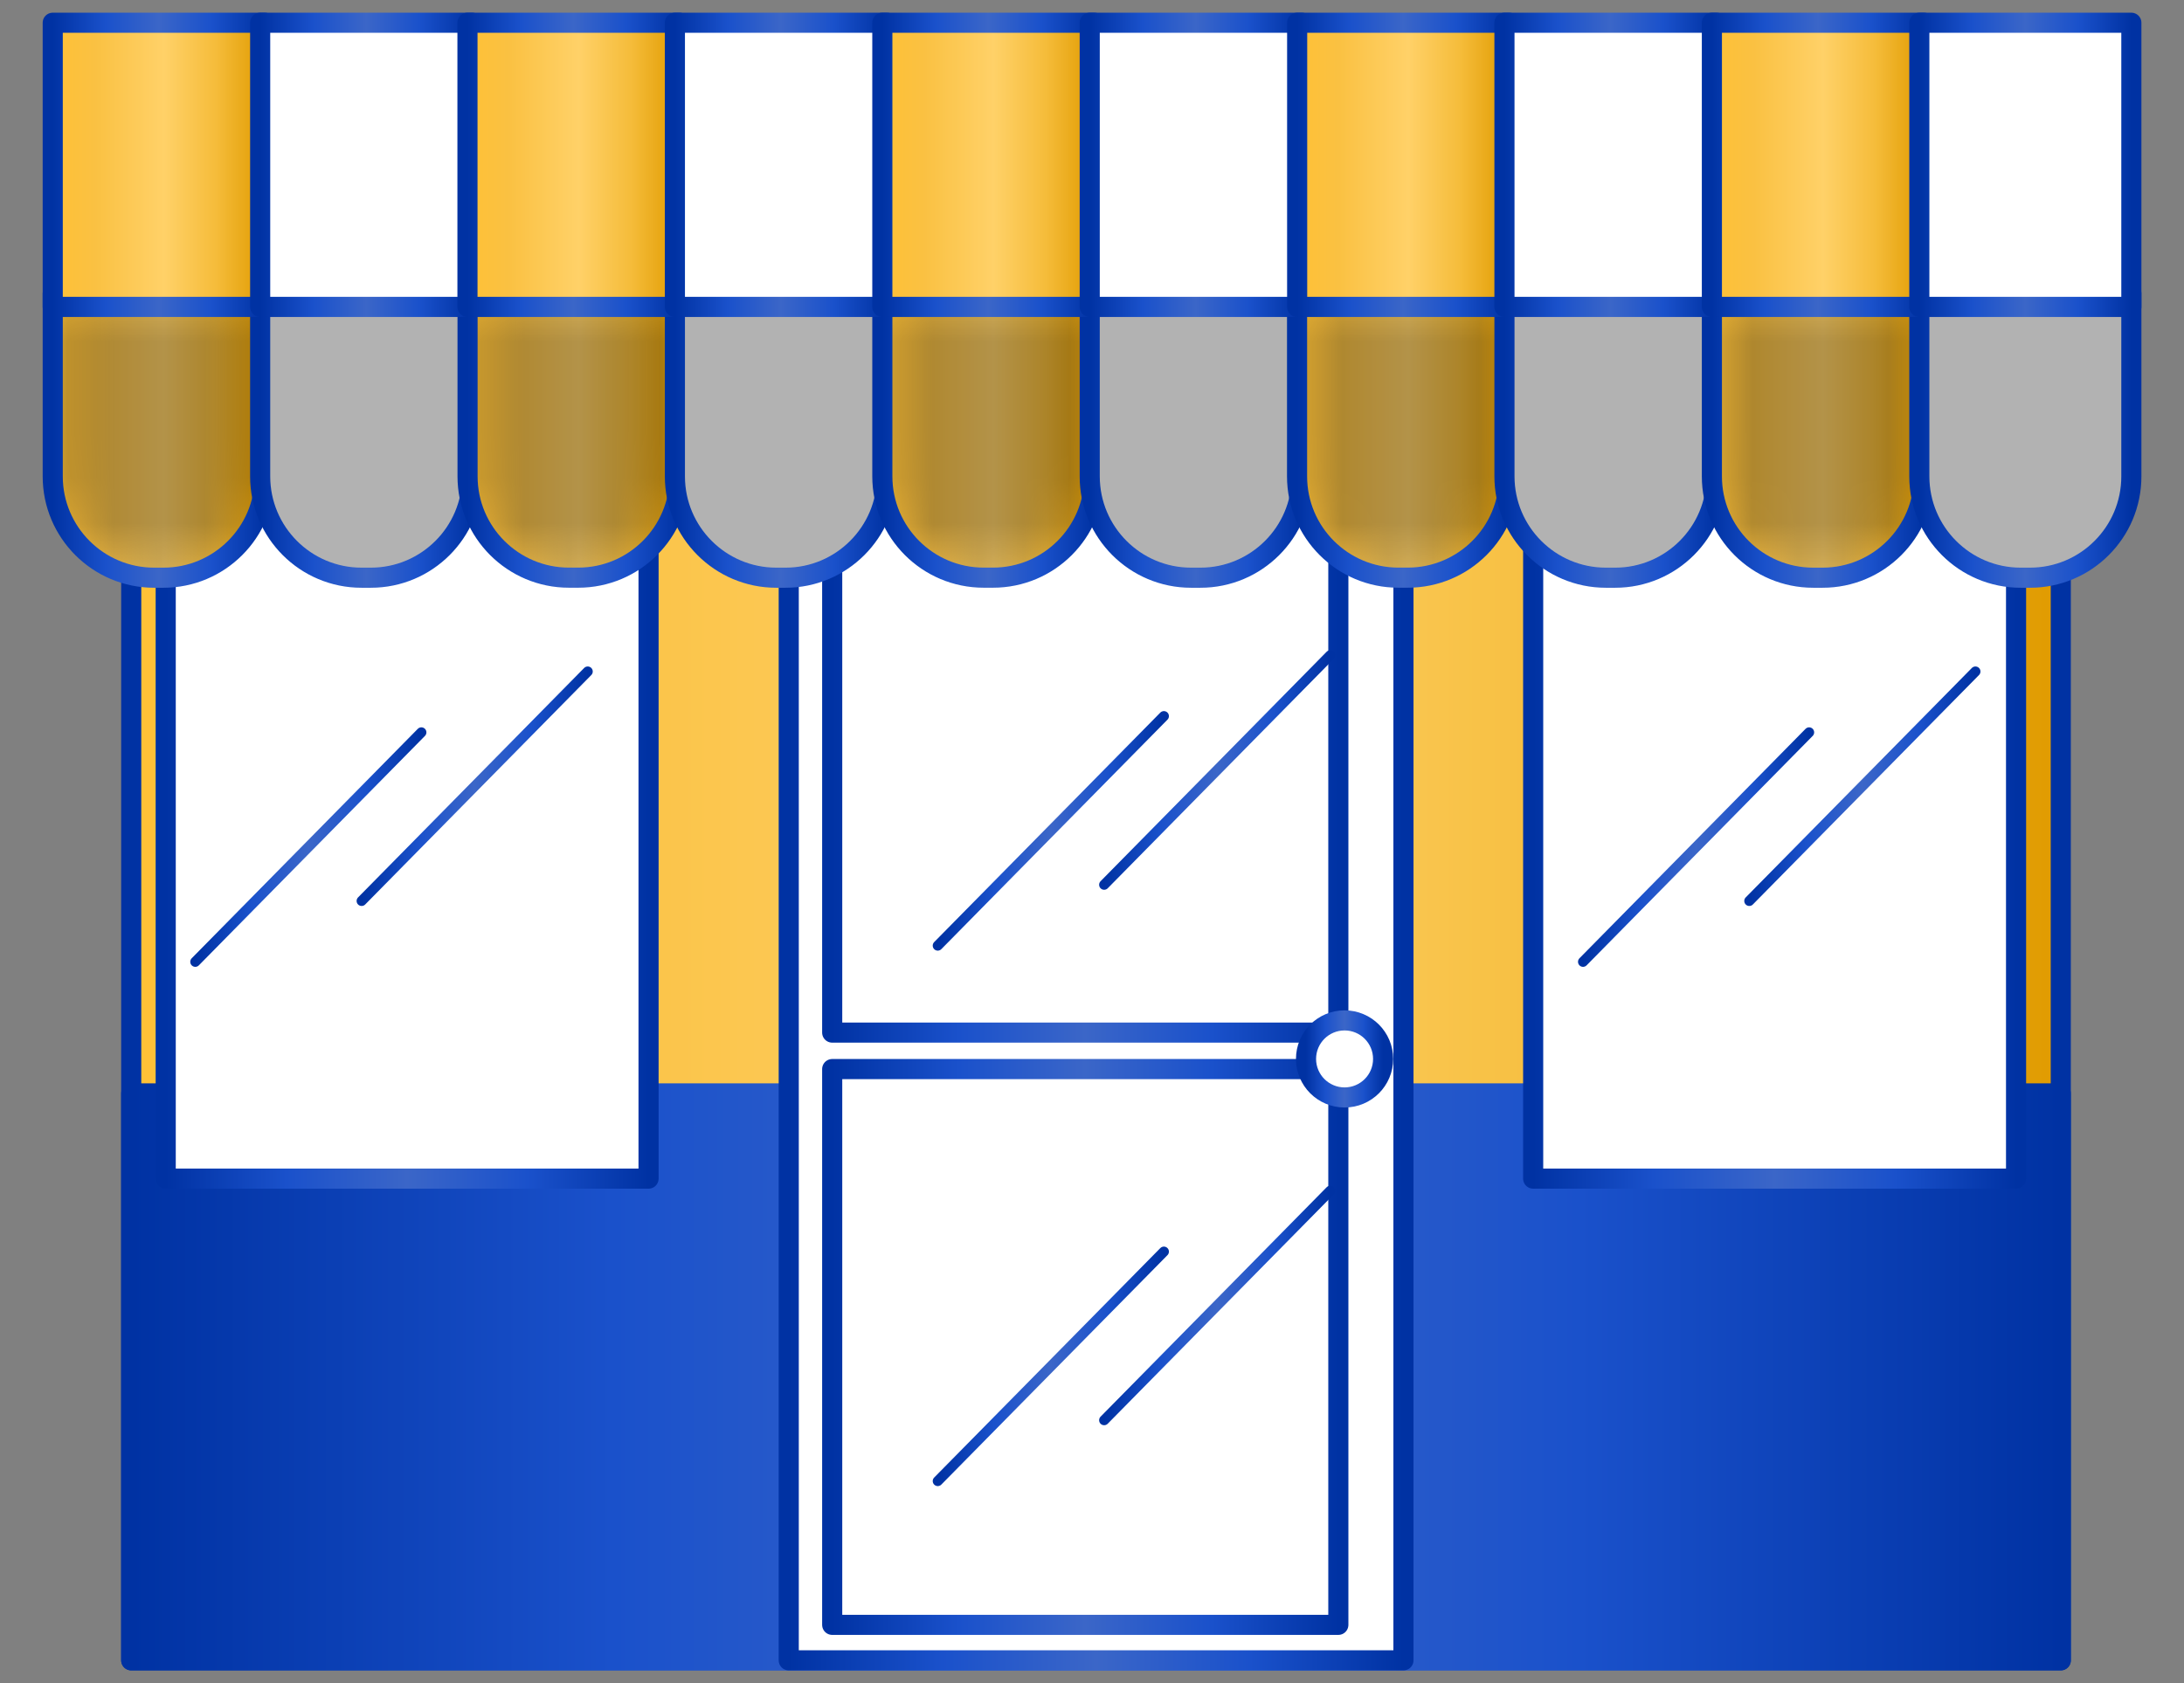 <svg width="48" height="37" viewBox="0 0 48 37" fill="none" xmlns="http://www.w3.org/2000/svg">
<rect x="0" y="0" width="48" height="37" fill="#808080" stroke="none"/>
<g id="Store">
<g id="Group">
<path id="Vector" d="M45.292 0.616H2.884V36.5H45.292V0.616Z" fill="url(#paint0_linear_7298_123496)" stroke="url(#paint1_linear_7298_123496)" stroke-width="0.442" stroke-miterlimit="10" stroke-linecap="round" stroke-linejoin="round"/>
<path id="Vector_2" d="M45.292 24.037H2.884V36.5H45.292V24.037Z" fill="url(#paint2_linear_7298_123496)" stroke="url(#paint3_linear_7298_123496)" stroke-width="0.442" stroke-miterlimit="10" stroke-linecap="round" stroke-linejoin="round"/>
<g id="Group_2">
<path id="Vector_3" d="M30.845 10.482H17.335V36.5H30.845V10.482Z" fill="white" stroke="url(#paint4_linear_7298_123496)" stroke-width="0.442" stroke-miterlimit="10" stroke-linecap="round" stroke-linejoin="round"/>
<path id="Vector_4" d="M29.414 10.482H18.29V22.7H29.414V10.482Z" fill="white" stroke="url(#paint5_linear_7298_123496)" stroke-width="0.442" stroke-miterlimit="10" stroke-linecap="round" stroke-linejoin="round"/>
<path id="Vector_5" d="M29.414 23.502H18.29V35.72H29.414V23.502Z" fill="white" stroke="url(#paint6_linear_7298_123496)" stroke-width="0.442" stroke-miterlimit="10" stroke-linecap="round" stroke-linejoin="round"/>
<path id="Vector_6" d="M30.398 23.279C30.398 23.747 30.019 24.126 29.551 24.126C29.084 24.126 28.704 23.747 28.704 23.279C28.704 22.811 29.083 22.432 29.551 22.432C30.019 22.432 30.398 22.811 30.398 23.279Z" fill="white" stroke="url(#paint7_linear_7298_123496)" stroke-width="0.442" stroke-miterlimit="10" stroke-linecap="round" stroke-linejoin="round"/>
<path id="Vector_7" d="M29.236 14.405L24.267 19.45" stroke="url(#paint8_linear_7298_123496)" stroke-width="0.221" stroke-miterlimit="10" stroke-linecap="round" stroke-linejoin="round"/>
<path id="Vector_8" d="M25.58 15.743L20.61 20.788" stroke="url(#paint9_linear_7298_123496)" stroke-width="0.221" stroke-miterlimit="10" stroke-linecap="round" stroke-linejoin="round"/>
<path id="Vector_9" d="M29.236 26.177L24.267 31.221" stroke="url(#paint10_linear_7298_123496)" stroke-width="0.221" stroke-miterlimit="10" stroke-linecap="round" stroke-linejoin="round"/>
<path id="Vector_10" d="M25.58 27.515L20.61 32.559" stroke="url(#paint11_linear_7298_123496)" stroke-width="0.221" stroke-miterlimit="10" stroke-linecap="round" stroke-linejoin="round"/>
</g>
<g id="Group_3">
<path id="Vector_11" d="M44.309 10.482H33.696V25.91H44.309V10.482Z" fill="white" stroke="url(#paint12_linear_7298_123496)" stroke-width="0.442" stroke-miterlimit="10" stroke-linecap="round" stroke-linejoin="round"/>
<path id="Vector_12" d="M43.416 14.762L38.446 19.806" stroke="url(#paint13_linear_7298_123496)" stroke-width="0.221" stroke-miterlimit="10" stroke-linecap="round" stroke-linejoin="round"/>
<path id="Vector_13" d="M39.761 16.1L34.792 21.144" stroke="url(#paint14_linear_7298_123496)" stroke-width="0.221" stroke-miterlimit="10" stroke-linecap="round" stroke-linejoin="round"/>
</g>
<g id="Group_4">
<path id="Vector_14" d="M14.254 10.482H3.642V25.91H14.254V10.482Z" fill="white" stroke="url(#paint15_linear_7298_123496)" stroke-width="0.442" stroke-miterlimit="10" stroke-linecap="round" stroke-linejoin="round"/>
<path id="Vector_15" d="M12.917 14.762L7.948 19.806" stroke="url(#paint16_linear_7298_123496)" stroke-width="0.221" stroke-miterlimit="10" stroke-linecap="round" stroke-linejoin="round"/>
<path id="Vector_16" d="M9.261 16.1L4.292 21.144" stroke="url(#paint17_linear_7298_123496)" stroke-width="0.221" stroke-miterlimit="10" stroke-linecap="round" stroke-linejoin="round"/>
</g>
<g id="Group_5">
<g id="Group_6">
<path id="Vector_17" d="M3.592 12.7H3.387C2.157 12.7 1.159 11.702 1.159 10.472V6.453H5.82V10.472C5.82 11.702 4.822 12.7 3.592 12.7Z" fill="url(#paint18_linear_7298_123496)"/>
<g id="Clip path group">
<mask id="mask0_7298_123496" style="mask-type:luminance" maskUnits="userSpaceOnUse" x="1" y="6" width="5" height="7">
<g id="XMLID_00000054978018524868285060000002406537238831961220_">
<path id="Vector_18" d="M3.59 12.7H3.385C2.155 12.7 1.157 11.702 1.157 10.472V6.453H5.818V10.472C5.818 11.702 4.82 12.7 3.59 12.7Z" fill="white"/>
</g>
</mask>
<g mask="url(#mask0_7298_123496)">
<path id="Vector_19" opacity="0.3" d="M3.59 12.7H3.385C2.155 12.7 1.157 11.702 1.157 10.472V6.453H5.818V10.472C5.818 11.702 4.82 12.7 3.59 12.7Z" fill="black"/>
</g>
</g>
<path id="Vector_20" d="M3.592 12.7H3.387C2.157 12.7 1.159 11.702 1.159 10.472V6.453H5.82V10.472C5.82 11.702 4.822 12.7 3.592 12.7Z" stroke="url(#paint19_linear_7298_123496)" stroke-width="0.442" stroke-miterlimit="10" stroke-linecap="round" stroke-linejoin="round"/>
</g>
<path id="Vector_21" d="M8.15 12.7H7.946C6.715 12.7 5.718 11.702 5.718 10.472V6.453H10.379V10.472C10.378 11.702 9.381 12.7 8.15 12.7Z" fill="#B2B2B2" stroke="url(#paint20_linear_7298_123496)" stroke-width="0.442" stroke-miterlimit="10" stroke-linecap="round" stroke-linejoin="round"/>
<g id="Group_7">
<path id="Vector_22" d="M12.709 12.699H12.504C11.274 12.699 10.276 11.702 10.276 10.471V6.453H14.937V10.471C14.937 11.702 13.939 12.699 12.709 12.699Z" fill="url(#paint21_linear_7298_123496)"/>
<g id="Clip path group_2">
<mask id="mask1_7298_123496" style="mask-type:luminance" maskUnits="userSpaceOnUse" x="10" y="6" width="5" height="7">
<g id="XMLID_00000143591058429106787660000004382312863599953813_">
<path id="Vector_23" d="M12.709 12.699H12.504C11.274 12.699 10.276 11.702 10.276 10.471V6.453H14.937V10.471C14.937 11.702 13.939 12.699 12.709 12.699Z" fill="white"/>
</g>
</mask>
<g mask="url(#mask1_7298_123496)">
<path id="Vector_24" opacity="0.3" d="M12.709 12.699H12.504C11.274 12.699 10.276 11.702 10.276 10.471V6.453H14.937V10.471C14.937 11.702 13.939 12.699 12.709 12.699Z" fill="black"/>
</g>
</g>
<path id="Vector_25" d="M12.709 12.699H12.504C11.274 12.699 10.276 11.702 10.276 10.471V6.453H14.937V10.471C14.937 11.702 13.939 12.699 12.709 12.699Z" stroke="url(#paint22_linear_7298_123496)" stroke-width="0.442" stroke-miterlimit="10" stroke-linecap="round" stroke-linejoin="round"/>
</g>
<path id="Vector_26" d="M17.265 12.7H17.061C15.831 12.7 14.833 11.702 14.833 10.472V6.453H19.494V10.472C19.493 11.702 18.495 12.7 17.265 12.7Z" fill="#B2B2B2" stroke="url(#paint23_linear_7298_123496)" stroke-width="0.442" stroke-miterlimit="10" stroke-linecap="round" stroke-linejoin="round"/>
<g id="Group_8">
<path id="Vector_27" d="M21.824 12.699H21.62C20.389 12.699 19.392 11.702 19.392 10.471V6.453H24.052V10.471C24.052 11.702 23.055 12.699 21.824 12.699Z" fill="url(#paint24_linear_7298_123496)"/>
<g id="Clip path group_3">
<mask id="mask2_7298_123496" style="mask-type:luminance" maskUnits="userSpaceOnUse" x="19" y="6" width="6" height="7">
<g id="XMLID_00000028315520450795190330000002782391423562070449_">
<path id="Vector_28" d="M21.822 12.699H21.618C20.387 12.699 19.39 11.702 19.39 10.471V6.453H24.05V10.471C24.05 11.702 23.053 12.699 21.822 12.699Z" fill="white"/>
</g>
</mask>
<g mask="url(#mask2_7298_123496)">
<path id="Vector_29" opacity="0.3" d="M21.822 12.699H21.618C20.387 12.699 19.39 11.702 19.39 10.471V6.453H24.05V10.471C24.05 11.702 23.053 12.699 21.822 12.699Z" fill="black"/>
</g>
</g>
<path id="Vector_30" d="M21.824 12.699H21.62C20.389 12.699 19.392 11.702 19.392 10.471V6.453H24.052V10.471C24.052 11.702 23.055 12.699 21.824 12.699Z" stroke="url(#paint25_linear_7298_123496)" stroke-width="0.442" stroke-miterlimit="10" stroke-linecap="round" stroke-linejoin="round"/>
</g>
<path id="Vector_31" d="M26.383 12.7H26.178C24.948 12.7 23.95 11.702 23.95 10.472V6.453H28.611V10.472C28.611 11.702 27.613 12.7 26.383 12.7Z" fill="#B2B2B2" stroke="url(#paint26_linear_7298_123496)" stroke-width="0.442" stroke-miterlimit="10" stroke-linecap="round" stroke-linejoin="round"/>
<g id="Group_9">
<path id="Vector_32" d="M30.939 12.699H30.735C29.504 12.699 28.507 11.702 28.507 10.471V6.453H33.168V10.471C33.167 11.702 32.17 12.699 30.939 12.699Z" fill="url(#paint27_linear_7298_123496)"/>
<g id="Clip path group_4">
<mask id="mask3_7298_123496" style="mask-type:luminance" maskUnits="userSpaceOnUse" x="28" y="6" width="6" height="7">
<g id="XMLID_00000051374823572009995590000000976786982278422943_">
<path id="Vector_33" d="M30.941 12.699H30.737C29.506 12.699 28.509 11.702 28.509 10.471V6.453H33.17V10.471C33.169 11.702 32.172 12.699 30.941 12.699Z" fill="white"/>
</g>
</mask>
<g mask="url(#mask3_7298_123496)">
<path id="Vector_34" opacity="0.3" d="M30.941 12.699H30.737C29.506 12.699 28.509 11.702 28.509 10.471V6.453H33.17V10.471C33.169 11.702 32.172 12.699 30.941 12.699Z" fill="black"/>
</g>
</g>
<path id="Vector_35" d="M30.939 12.699H30.735C29.504 12.699 28.507 11.702 28.507 10.471V6.453H33.168V10.471C33.167 11.702 32.17 12.699 30.939 12.699Z" stroke="url(#paint28_linear_7298_123496)" stroke-width="0.442" stroke-miterlimit="10" stroke-linecap="round" stroke-linejoin="round"/>
</g>
<path id="Vector_36" d="M35.498 12.7H35.294C34.063 12.7 33.065 11.702 33.065 10.472V6.453H37.726V10.472C37.726 11.702 36.728 12.7 35.498 12.7Z" fill="#B2B2B2" stroke="url(#paint29_linear_7298_123496)" stroke-width="0.442" stroke-miterlimit="10" stroke-linecap="round" stroke-linejoin="round"/>
<g id="Group_10">
<path id="Vector_37" d="M40.056 12.7H39.852C38.621 12.7 37.624 11.702 37.624 10.472V6.453H42.285V10.472C42.285 11.702 41.287 12.7 40.056 12.7Z" fill="url(#paint30_linear_7298_123496)"/>
<g id="Clip path group_5">
<mask id="mask4_7298_123496" style="mask-type:luminance" maskUnits="userSpaceOnUse" x="37" y="6" width="6" height="7">
<g id="XMLID_00000163031029222758921770000016147900375802109830_">
<path id="Vector_38" d="M40.054 12.7H39.85C38.62 12.7 37.622 11.702 37.622 10.472V6.453H42.283V10.472C42.283 11.702 41.285 12.7 40.054 12.7Z" fill="white"/>
</g>
</mask>
<g mask="url(#mask4_7298_123496)">
<path id="Vector_39" opacity="0.3" d="M40.054 12.7H39.85C38.62 12.7 37.622 11.702 37.622 10.472V6.453H42.283V10.472C42.283 11.702 41.285 12.7 40.054 12.7Z" fill="black"/>
</g>
</g>
<path id="Vector_40" d="M40.056 12.7H39.852C38.621 12.7 37.624 11.702 37.624 10.472V6.453H42.285V10.472C42.285 11.702 41.287 12.7 40.056 12.7Z" stroke="url(#paint31_linear_7298_123496)" stroke-width="0.442" stroke-miterlimit="10" stroke-linecap="round" stroke-linejoin="round"/>
</g>
<path id="Vector_41" d="M44.615 12.7H44.411C43.18 12.7 42.183 11.702 42.183 10.472V6.453H46.843V10.472C46.843 11.702 45.846 12.7 44.615 12.7Z" fill="#B2B2B2" stroke="url(#paint32_linear_7298_123496)" stroke-width="0.442" stroke-miterlimit="10" stroke-linecap="round" stroke-linejoin="round"/>
</g>
<g id="Group_11">
<path id="Vector_42" d="M5.82 0.5H1.159V6.747H5.82V0.5Z" fill="url(#paint33_linear_7298_123496)" stroke="url(#paint34_linear_7298_123496)" stroke-width="0.442" stroke-miterlimit="10" stroke-linecap="round" stroke-linejoin="round"/>
<path id="Vector_43" d="M10.379 0.5H5.718V6.747H10.379V0.5Z" fill="white" stroke="url(#paint35_linear_7298_123496)" stroke-width="0.442" stroke-miterlimit="10" stroke-linecap="round" stroke-linejoin="round"/>
<path id="Vector_44" d="M14.935 0.5H10.274V6.747H14.935V0.5Z" fill="url(#paint36_linear_7298_123496)" stroke="url(#paint37_linear_7298_123496)" stroke-width="0.442" stroke-miterlimit="10" stroke-linecap="round" stroke-linejoin="round"/>
<path id="Vector_45" d="M19.494 0.5H14.833V6.747H19.494V0.5Z" fill="white" stroke="url(#paint38_linear_7298_123496)" stroke-width="0.442" stroke-miterlimit="10" stroke-linecap="round" stroke-linejoin="round"/>
<path id="Vector_46" d="M24.052 0.5H19.392V6.747H24.052V0.5Z" fill="url(#paint39_linear_7298_123496)" stroke="url(#paint40_linear_7298_123496)" stroke-width="0.442" stroke-miterlimit="10" stroke-linecap="round" stroke-linejoin="round"/>
<path id="Vector_47" d="M28.611 0.5H23.95V6.747H28.611V0.5Z" fill="white" stroke="url(#paint41_linear_7298_123496)" stroke-width="0.442" stroke-miterlimit="10" stroke-linecap="round" stroke-linejoin="round"/>
<path id="Vector_48" d="M33.17 0.5H28.509V6.747H33.17V0.5Z" fill="url(#paint42_linear_7298_123496)" stroke="url(#paint43_linear_7298_123496)" stroke-width="0.442" stroke-miterlimit="10" stroke-linecap="round" stroke-linejoin="round"/>
<path id="Vector_49" d="M37.726 0.5H33.065V6.747H37.726V0.5Z" fill="white" stroke="url(#paint44_linear_7298_123496)" stroke-width="0.442" stroke-miterlimit="10" stroke-linecap="round" stroke-linejoin="round"/>
<path id="Vector_50" d="M42.285 0.5H37.624V6.747H42.285V0.5Z" fill="url(#paint45_linear_7298_123496)" stroke="url(#paint46_linear_7298_123496)" stroke-width="0.442" stroke-miterlimit="10" stroke-linecap="round" stroke-linejoin="round"/>
<path id="Vector_51" d="M46.843 0.5H42.183V6.747H46.843V0.5Z" fill="white" stroke="url(#paint47_linear_7298_123496)" stroke-width="0.442" stroke-miterlimit="10" stroke-linecap="round" stroke-linejoin="round"/>
</g>
</g>
</g>
<defs>
<linearGradient id="paint0_linear_7298_123496" x1="2.884" y1="18.558" x2="45.292" y2="18.558" gradientUnits="userSpaceOnUse">
<stop stop-color="#FFC136"/>
<stop offset="0.198" stop-color="#FAC142"/>
<stop offset="0.525" stop-color="#FFD168"/>
<stop offset="0.771" stop-color="#F5BC3A"/>
<stop offset="1" stop-color="#E09B00"/>
</linearGradient>
<linearGradient id="paint1_linear_7298_123496" x1="2.884" y1="18.558" x2="45.292" y2="18.558" gradientUnits="userSpaceOnUse">
<stop stop-color="#0032A3"/>
<stop offset="0.25" stop-color="#1A51CB"/>
<stop offset="0.5" stop-color="#3B66C8"/>
<stop offset="0.75" stop-color="#1A51CB"/>
<stop offset="1" stop-color="#0032A3"/>
</linearGradient>
<linearGradient id="paint2_linear_7298_123496" x1="2.884" y1="30.269" x2="45.292" y2="30.269" gradientUnits="userSpaceOnUse">
<stop stop-color="#0032A3"/>
<stop offset="0.25" stop-color="#1A51CB"/>
<stop offset="0.5" stop-color="#3B66C8"/>
<stop offset="0.75" stop-color="#1A51CB"/>
<stop offset="1" stop-color="#0032A3"/>
</linearGradient>
<linearGradient id="paint3_linear_7298_123496" x1="2.884" y1="30.269" x2="45.292" y2="30.269" gradientUnits="userSpaceOnUse">
<stop stop-color="#0032A3"/>
<stop offset="0.25" stop-color="#1A51CB"/>
<stop offset="0.5" stop-color="#3B66C8"/>
<stop offset="0.75" stop-color="#1A51CB"/>
<stop offset="1" stop-color="#0032A3"/>
</linearGradient>
<linearGradient id="paint4_linear_7298_123496" x1="17.335" y1="23.491" x2="30.845" y2="23.491" gradientUnits="userSpaceOnUse">
<stop stop-color="#0032A3"/>
<stop offset="0.25" stop-color="#1A51CB"/>
<stop offset="0.5" stop-color="#3B66C8"/>
<stop offset="0.75" stop-color="#1A51CB"/>
<stop offset="1" stop-color="#0032A3"/>
</linearGradient>
<linearGradient id="paint5_linear_7298_123496" x1="18.29" y1="16.591" x2="29.414" y2="16.591" gradientUnits="userSpaceOnUse">
<stop stop-color="#0032A3"/>
<stop offset="0.25" stop-color="#1A51CB"/>
<stop offset="0.5" stop-color="#3B66C8"/>
<stop offset="0.75" stop-color="#1A51CB"/>
<stop offset="1" stop-color="#0032A3"/>
</linearGradient>
<linearGradient id="paint6_linear_7298_123496" x1="18.29" y1="29.611" x2="29.414" y2="29.611" gradientUnits="userSpaceOnUse">
<stop stop-color="#0032A3"/>
<stop offset="0.25" stop-color="#1A51CB"/>
<stop offset="0.5" stop-color="#3B66C8"/>
<stop offset="0.75" stop-color="#1A51CB"/>
<stop offset="1" stop-color="#0032A3"/>
</linearGradient>
<linearGradient id="paint7_linear_7298_123496" x1="28.704" y1="23.279" x2="30.398" y2="23.279" gradientUnits="userSpaceOnUse">
<stop stop-color="#0032A3"/>
<stop offset="0.25" stop-color="#1A51CB"/>
<stop offset="0.5" stop-color="#3B66C8"/>
<stop offset="0.75" stop-color="#1A51CB"/>
<stop offset="1" stop-color="#0032A3"/>
</linearGradient>
<linearGradient id="paint8_linear_7298_123496" x1="24.267" y1="16.928" x2="29.236" y2="16.928" gradientUnits="userSpaceOnUse">
<stop stop-color="#0032A3"/>
<stop offset="0.25" stop-color="#1A51CB"/>
<stop offset="0.5" stop-color="#3B66C8"/>
<stop offset="0.75" stop-color="#1A51CB"/>
<stop offset="1" stop-color="#0032A3"/>
</linearGradient>
<linearGradient id="paint9_linear_7298_123496" x1="20.61" y1="18.265" x2="25.58" y2="18.265" gradientUnits="userSpaceOnUse">
<stop stop-color="#0032A3"/>
<stop offset="0.25" stop-color="#1A51CB"/>
<stop offset="0.5" stop-color="#3B66C8"/>
<stop offset="0.75" stop-color="#1A51CB"/>
<stop offset="1" stop-color="#0032A3"/>
</linearGradient>
<linearGradient id="paint10_linear_7298_123496" x1="24.267" y1="28.699" x2="29.236" y2="28.699" gradientUnits="userSpaceOnUse">
<stop stop-color="#0032A3"/>
<stop offset="0.25" stop-color="#1A51CB"/>
<stop offset="0.5" stop-color="#3B66C8"/>
<stop offset="0.75" stop-color="#1A51CB"/>
<stop offset="1" stop-color="#0032A3"/>
</linearGradient>
<linearGradient id="paint11_linear_7298_123496" x1="20.61" y1="30.037" x2="25.58" y2="30.037" gradientUnits="userSpaceOnUse">
<stop stop-color="#0032A3"/>
<stop offset="0.25" stop-color="#1A51CB"/>
<stop offset="0.5" stop-color="#3B66C8"/>
<stop offset="0.75" stop-color="#1A51CB"/>
<stop offset="1" stop-color="#0032A3"/>
</linearGradient>
<linearGradient id="paint12_linear_7298_123496" x1="33.696" y1="18.196" x2="44.309" y2="18.196" gradientUnits="userSpaceOnUse">
<stop stop-color="#0032A3"/>
<stop offset="0.25" stop-color="#1A51CB"/>
<stop offset="0.5" stop-color="#3B66C8"/>
<stop offset="0.75" stop-color="#1A51CB"/>
<stop offset="1" stop-color="#0032A3"/>
</linearGradient>
<linearGradient id="paint13_linear_7298_123496" x1="38.446" y1="17.284" x2="43.416" y2="17.284" gradientUnits="userSpaceOnUse">
<stop stop-color="#0032A3"/>
<stop offset="0.25" stop-color="#1A51CB"/>
<stop offset="0.5" stop-color="#3B66C8"/>
<stop offset="0.75" stop-color="#1A51CB"/>
<stop offset="1" stop-color="#0032A3"/>
</linearGradient>
<linearGradient id="paint14_linear_7298_123496" x1="34.792" y1="18.622" x2="39.761" y2="18.622" gradientUnits="userSpaceOnUse">
<stop stop-color="#0032A3"/>
<stop offset="0.25" stop-color="#1A51CB"/>
<stop offset="0.5" stop-color="#3B66C8"/>
<stop offset="0.75" stop-color="#1A51CB"/>
<stop offset="1" stop-color="#0032A3"/>
</linearGradient>
<linearGradient id="paint15_linear_7298_123496" x1="3.642" y1="18.196" x2="14.254" y2="18.196" gradientUnits="userSpaceOnUse">
<stop stop-color="#0032A3"/>
<stop offset="0.25" stop-color="#1A51CB"/>
<stop offset="0.5" stop-color="#3B66C8"/>
<stop offset="0.75" stop-color="#1A51CB"/>
<stop offset="1" stop-color="#0032A3"/>
</linearGradient>
<linearGradient id="paint16_linear_7298_123496" x1="7.948" y1="17.284" x2="12.917" y2="17.284" gradientUnits="userSpaceOnUse">
<stop stop-color="#0032A3"/>
<stop offset="0.25" stop-color="#1A51CB"/>
<stop offset="0.5" stop-color="#3B66C8"/>
<stop offset="0.75" stop-color="#1A51CB"/>
<stop offset="1" stop-color="#0032A3"/>
</linearGradient>
<linearGradient id="paint17_linear_7298_123496" x1="4.292" y1="18.622" x2="9.261" y2="18.622" gradientUnits="userSpaceOnUse">
<stop stop-color="#0032A3"/>
<stop offset="0.25" stop-color="#1A51CB"/>
<stop offset="0.5" stop-color="#3B66C8"/>
<stop offset="0.75" stop-color="#1A51CB"/>
<stop offset="1" stop-color="#0032A3"/>
</linearGradient>
<linearGradient id="paint18_linear_7298_123496" x1="1.159" y1="9.576" x2="5.82" y2="9.576" gradientUnits="userSpaceOnUse">
<stop stop-color="#FFC136"/>
<stop offset="0.198" stop-color="#FAC142"/>
<stop offset="0.525" stop-color="#FFD168"/>
<stop offset="0.771" stop-color="#F5BC3A"/>
<stop offset="1" stop-color="#E09B00"/>
</linearGradient>
<linearGradient id="paint19_linear_7298_123496" x1="1.159" y1="9.576" x2="5.82" y2="9.576" gradientUnits="userSpaceOnUse">
<stop stop-color="#0032A3"/>
<stop offset="0.25" stop-color="#1A51CB"/>
<stop offset="0.5" stop-color="#3B66C8"/>
<stop offset="0.75" stop-color="#1A51CB"/>
<stop offset="1" stop-color="#0032A3"/>
</linearGradient>
<linearGradient id="paint20_linear_7298_123496" x1="5.718" y1="9.576" x2="10.379" y2="9.576" gradientUnits="userSpaceOnUse">
<stop stop-color="#0032A3"/>
<stop offset="0.25" stop-color="#1A51CB"/>
<stop offset="0.5" stop-color="#3B66C8"/>
<stop offset="0.75" stop-color="#1A51CB"/>
<stop offset="1" stop-color="#0032A3"/>
</linearGradient>
<linearGradient id="paint21_linear_7298_123496" x1="10.276" y1="9.576" x2="14.937" y2="9.576" gradientUnits="userSpaceOnUse">
<stop stop-color="#FFC136"/>
<stop offset="0.198" stop-color="#FAC142"/>
<stop offset="0.525" stop-color="#FFD168"/>
<stop offset="0.771" stop-color="#F5BC3A"/>
<stop offset="1" stop-color="#E09B00"/>
</linearGradient>
<linearGradient id="paint22_linear_7298_123496" x1="10.276" y1="9.576" x2="14.937" y2="9.576" gradientUnits="userSpaceOnUse">
<stop stop-color="#0032A3"/>
<stop offset="0.25" stop-color="#1A51CB"/>
<stop offset="0.5" stop-color="#3B66C8"/>
<stop offset="0.75" stop-color="#1A51CB"/>
<stop offset="1" stop-color="#0032A3"/>
</linearGradient>
<linearGradient id="paint23_linear_7298_123496" x1="14.833" y1="9.576" x2="19.494" y2="9.576" gradientUnits="userSpaceOnUse">
<stop stop-color="#0032A3"/>
<stop offset="0.25" stop-color="#1A51CB"/>
<stop offset="0.5" stop-color="#3B66C8"/>
<stop offset="0.75" stop-color="#1A51CB"/>
<stop offset="1" stop-color="#0032A3"/>
</linearGradient>
<linearGradient id="paint24_linear_7298_123496" x1="19.392" y1="9.576" x2="24.052" y2="9.576" gradientUnits="userSpaceOnUse">
<stop stop-color="#FFC136"/>
<stop offset="0.198" stop-color="#FAC142"/>
<stop offset="0.525" stop-color="#FFD168"/>
<stop offset="0.771" stop-color="#F5BC3A"/>
<stop offset="1" stop-color="#E09B00"/>
</linearGradient>
<linearGradient id="paint25_linear_7298_123496" x1="19.392" y1="9.576" x2="24.052" y2="9.576" gradientUnits="userSpaceOnUse">
<stop stop-color="#0032A3"/>
<stop offset="0.25" stop-color="#1A51CB"/>
<stop offset="0.5" stop-color="#3B66C8"/>
<stop offset="0.75" stop-color="#1A51CB"/>
<stop offset="1" stop-color="#0032A3"/>
</linearGradient>
<linearGradient id="paint26_linear_7298_123496" x1="23.95" y1="9.576" x2="28.611" y2="9.576" gradientUnits="userSpaceOnUse">
<stop stop-color="#0032A3"/>
<stop offset="0.25" stop-color="#1A51CB"/>
<stop offset="0.5" stop-color="#3B66C8"/>
<stop offset="0.75" stop-color="#1A51CB"/>
<stop offset="1" stop-color="#0032A3"/>
</linearGradient>
<linearGradient id="paint27_linear_7298_123496" x1="28.507" y1="9.576" x2="33.168" y2="9.576" gradientUnits="userSpaceOnUse">
<stop stop-color="#FFC136"/>
<stop offset="0.198" stop-color="#FAC142"/>
<stop offset="0.525" stop-color="#FFD168"/>
<stop offset="0.771" stop-color="#F5BC3A"/>
<stop offset="1" stop-color="#E09B00"/>
</linearGradient>
<linearGradient id="paint28_linear_7298_123496" x1="28.507" y1="9.576" x2="33.168" y2="9.576" gradientUnits="userSpaceOnUse">
<stop stop-color="#0032A3"/>
<stop offset="0.25" stop-color="#1A51CB"/>
<stop offset="0.5" stop-color="#3B66C8"/>
<stop offset="0.75" stop-color="#1A51CB"/>
<stop offset="1" stop-color="#0032A3"/>
</linearGradient>
<linearGradient id="paint29_linear_7298_123496" x1="33.065" y1="9.576" x2="37.726" y2="9.576" gradientUnits="userSpaceOnUse">
<stop stop-color="#0032A3"/>
<stop offset="0.25" stop-color="#1A51CB"/>
<stop offset="0.5" stop-color="#3B66C8"/>
<stop offset="0.75" stop-color="#1A51CB"/>
<stop offset="1" stop-color="#0032A3"/>
</linearGradient>
<linearGradient id="paint30_linear_7298_123496" x1="37.624" y1="9.576" x2="42.285" y2="9.576" gradientUnits="userSpaceOnUse">
<stop stop-color="#FFC136"/>
<stop offset="0.198" stop-color="#FAC142"/>
<stop offset="0.525" stop-color="#FFD168"/>
<stop offset="0.771" stop-color="#F5BC3A"/>
<stop offset="1" stop-color="#E09B00"/>
</linearGradient>
<linearGradient id="paint31_linear_7298_123496" x1="37.624" y1="9.576" x2="42.285" y2="9.576" gradientUnits="userSpaceOnUse">
<stop stop-color="#0032A3"/>
<stop offset="0.25" stop-color="#1A51CB"/>
<stop offset="0.5" stop-color="#3B66C8"/>
<stop offset="0.75" stop-color="#1A51CB"/>
<stop offset="1" stop-color="#0032A3"/>
</linearGradient>
<linearGradient id="paint32_linear_7298_123496" x1="42.183" y1="9.576" x2="46.843" y2="9.576" gradientUnits="userSpaceOnUse">
<stop stop-color="#0032A3"/>
<stop offset="0.25" stop-color="#1A51CB"/>
<stop offset="0.5" stop-color="#3B66C8"/>
<stop offset="0.75" stop-color="#1A51CB"/>
<stop offset="1" stop-color="#0032A3"/>
</linearGradient>
<linearGradient id="paint33_linear_7298_123496" x1="1.159" y1="3.623" x2="5.82" y2="3.623" gradientUnits="userSpaceOnUse">
<stop stop-color="#FFC136"/>
<stop offset="0.198" stop-color="#FAC142"/>
<stop offset="0.525" stop-color="#FFD168"/>
<stop offset="0.771" stop-color="#F5BC3A"/>
<stop offset="1" stop-color="#E09B00"/>
</linearGradient>
<linearGradient id="paint34_linear_7298_123496" x1="1.159" y1="3.623" x2="5.82" y2="3.623" gradientUnits="userSpaceOnUse">
<stop stop-color="#0032A3"/>
<stop offset="0.25" stop-color="#1A51CB"/>
<stop offset="0.5" stop-color="#3B66C8"/>
<stop offset="0.75" stop-color="#1A51CB"/>
<stop offset="1" stop-color="#0032A3"/>
</linearGradient>
<linearGradient id="paint35_linear_7298_123496" x1="5.718" y1="3.623" x2="10.379" y2="3.623" gradientUnits="userSpaceOnUse">
<stop stop-color="#0032A3"/>
<stop offset="0.25" stop-color="#1A51CB"/>
<stop offset="0.5" stop-color="#3B66C8"/>
<stop offset="0.75" stop-color="#1A51CB"/>
<stop offset="1" stop-color="#0032A3"/>
</linearGradient>
<linearGradient id="paint36_linear_7298_123496" x1="10.274" y1="3.623" x2="14.935" y2="3.623" gradientUnits="userSpaceOnUse">
<stop stop-color="#FFC136"/>
<stop offset="0.198" stop-color="#FAC142"/>
<stop offset="0.525" stop-color="#FFD168"/>
<stop offset="0.771" stop-color="#F5BC3A"/>
<stop offset="1" stop-color="#E09B00"/>
</linearGradient>
<linearGradient id="paint37_linear_7298_123496" x1="10.274" y1="3.623" x2="14.935" y2="3.623" gradientUnits="userSpaceOnUse">
<stop stop-color="#0032A3"/>
<stop offset="0.25" stop-color="#1A51CB"/>
<stop offset="0.5" stop-color="#3B66C8"/>
<stop offset="0.75" stop-color="#1A51CB"/>
<stop offset="1" stop-color="#0032A3"/>
</linearGradient>
<linearGradient id="paint38_linear_7298_123496" x1="14.833" y1="3.623" x2="19.494" y2="3.623" gradientUnits="userSpaceOnUse">
<stop stop-color="#0032A3"/>
<stop offset="0.25" stop-color="#1A51CB"/>
<stop offset="0.5" stop-color="#3B66C8"/>
<stop offset="0.75" stop-color="#1A51CB"/>
<stop offset="1" stop-color="#0032A3"/>
</linearGradient>
<linearGradient id="paint39_linear_7298_123496" x1="19.392" y1="3.623" x2="24.052" y2="3.623" gradientUnits="userSpaceOnUse">
<stop stop-color="#FFC136"/>
<stop offset="0.198" stop-color="#FAC142"/>
<stop offset="0.525" stop-color="#FFD168"/>
<stop offset="0.771" stop-color="#F5BC3A"/>
<stop offset="1" stop-color="#E09B00"/>
</linearGradient>
<linearGradient id="paint40_linear_7298_123496" x1="19.392" y1="3.623" x2="24.052" y2="3.623" gradientUnits="userSpaceOnUse">
<stop stop-color="#0032A3"/>
<stop offset="0.25" stop-color="#1A51CB"/>
<stop offset="0.5" stop-color="#3B66C8"/>
<stop offset="0.75" stop-color="#1A51CB"/>
<stop offset="1" stop-color="#0032A3"/>
</linearGradient>
<linearGradient id="paint41_linear_7298_123496" x1="23.95" y1="3.623" x2="28.611" y2="3.623" gradientUnits="userSpaceOnUse">
<stop stop-color="#0032A3"/>
<stop offset="0.25" stop-color="#1A51CB"/>
<stop offset="0.5" stop-color="#3B66C8"/>
<stop offset="0.75" stop-color="#1A51CB"/>
<stop offset="1" stop-color="#0032A3"/>
</linearGradient>
<linearGradient id="paint42_linear_7298_123496" x1="28.509" y1="3.623" x2="33.17" y2="3.623" gradientUnits="userSpaceOnUse">
<stop stop-color="#FFC136"/>
<stop offset="0.198" stop-color="#FAC142"/>
<stop offset="0.525" stop-color="#FFD168"/>
<stop offset="0.771" stop-color="#F5BC3A"/>
<stop offset="1" stop-color="#E09B00"/>
</linearGradient>
<linearGradient id="paint43_linear_7298_123496" x1="28.509" y1="3.623" x2="33.17" y2="3.623" gradientUnits="userSpaceOnUse">
<stop stop-color="#0032A3"/>
<stop offset="0.25" stop-color="#1A51CB"/>
<stop offset="0.5" stop-color="#3B66C8"/>
<stop offset="0.75" stop-color="#1A51CB"/>
<stop offset="1" stop-color="#0032A3"/>
</linearGradient>
<linearGradient id="paint44_linear_7298_123496" x1="33.065" y1="3.623" x2="37.726" y2="3.623" gradientUnits="userSpaceOnUse">
<stop stop-color="#0032A3"/>
<stop offset="0.25" stop-color="#1A51CB"/>
<stop offset="0.5" stop-color="#3B66C8"/>
<stop offset="0.75" stop-color="#1A51CB"/>
<stop offset="1" stop-color="#0032A3"/>
</linearGradient>
<linearGradient id="paint45_linear_7298_123496" x1="37.624" y1="3.623" x2="42.285" y2="3.623" gradientUnits="userSpaceOnUse">
<stop stop-color="#FFC136"/>
<stop offset="0.198" stop-color="#FAC142"/>
<stop offset="0.525" stop-color="#FFD168"/>
<stop offset="0.771" stop-color="#F5BC3A"/>
<stop offset="1" stop-color="#E09B00"/>
</linearGradient>
<linearGradient id="paint46_linear_7298_123496" x1="37.624" y1="3.623" x2="42.285" y2="3.623" gradientUnits="userSpaceOnUse">
<stop stop-color="#0032A3"/>
<stop offset="0.25" stop-color="#1A51CB"/>
<stop offset="0.5" stop-color="#3B66C8"/>
<stop offset="0.75" stop-color="#1A51CB"/>
<stop offset="1" stop-color="#0032A3"/>
</linearGradient>
<linearGradient id="paint47_linear_7298_123496" x1="42.183" y1="3.623" x2="46.843" y2="3.623" gradientUnits="userSpaceOnUse">
<stop stop-color="#0032A3"/>
<stop offset="0.25" stop-color="#1A51CB"/>
<stop offset="0.5" stop-color="#3B66C8"/>
<stop offset="0.75" stop-color="#1A51CB"/>
<stop offset="1" stop-color="#0032A3"/>
</linearGradient>
</defs>
</svg>
